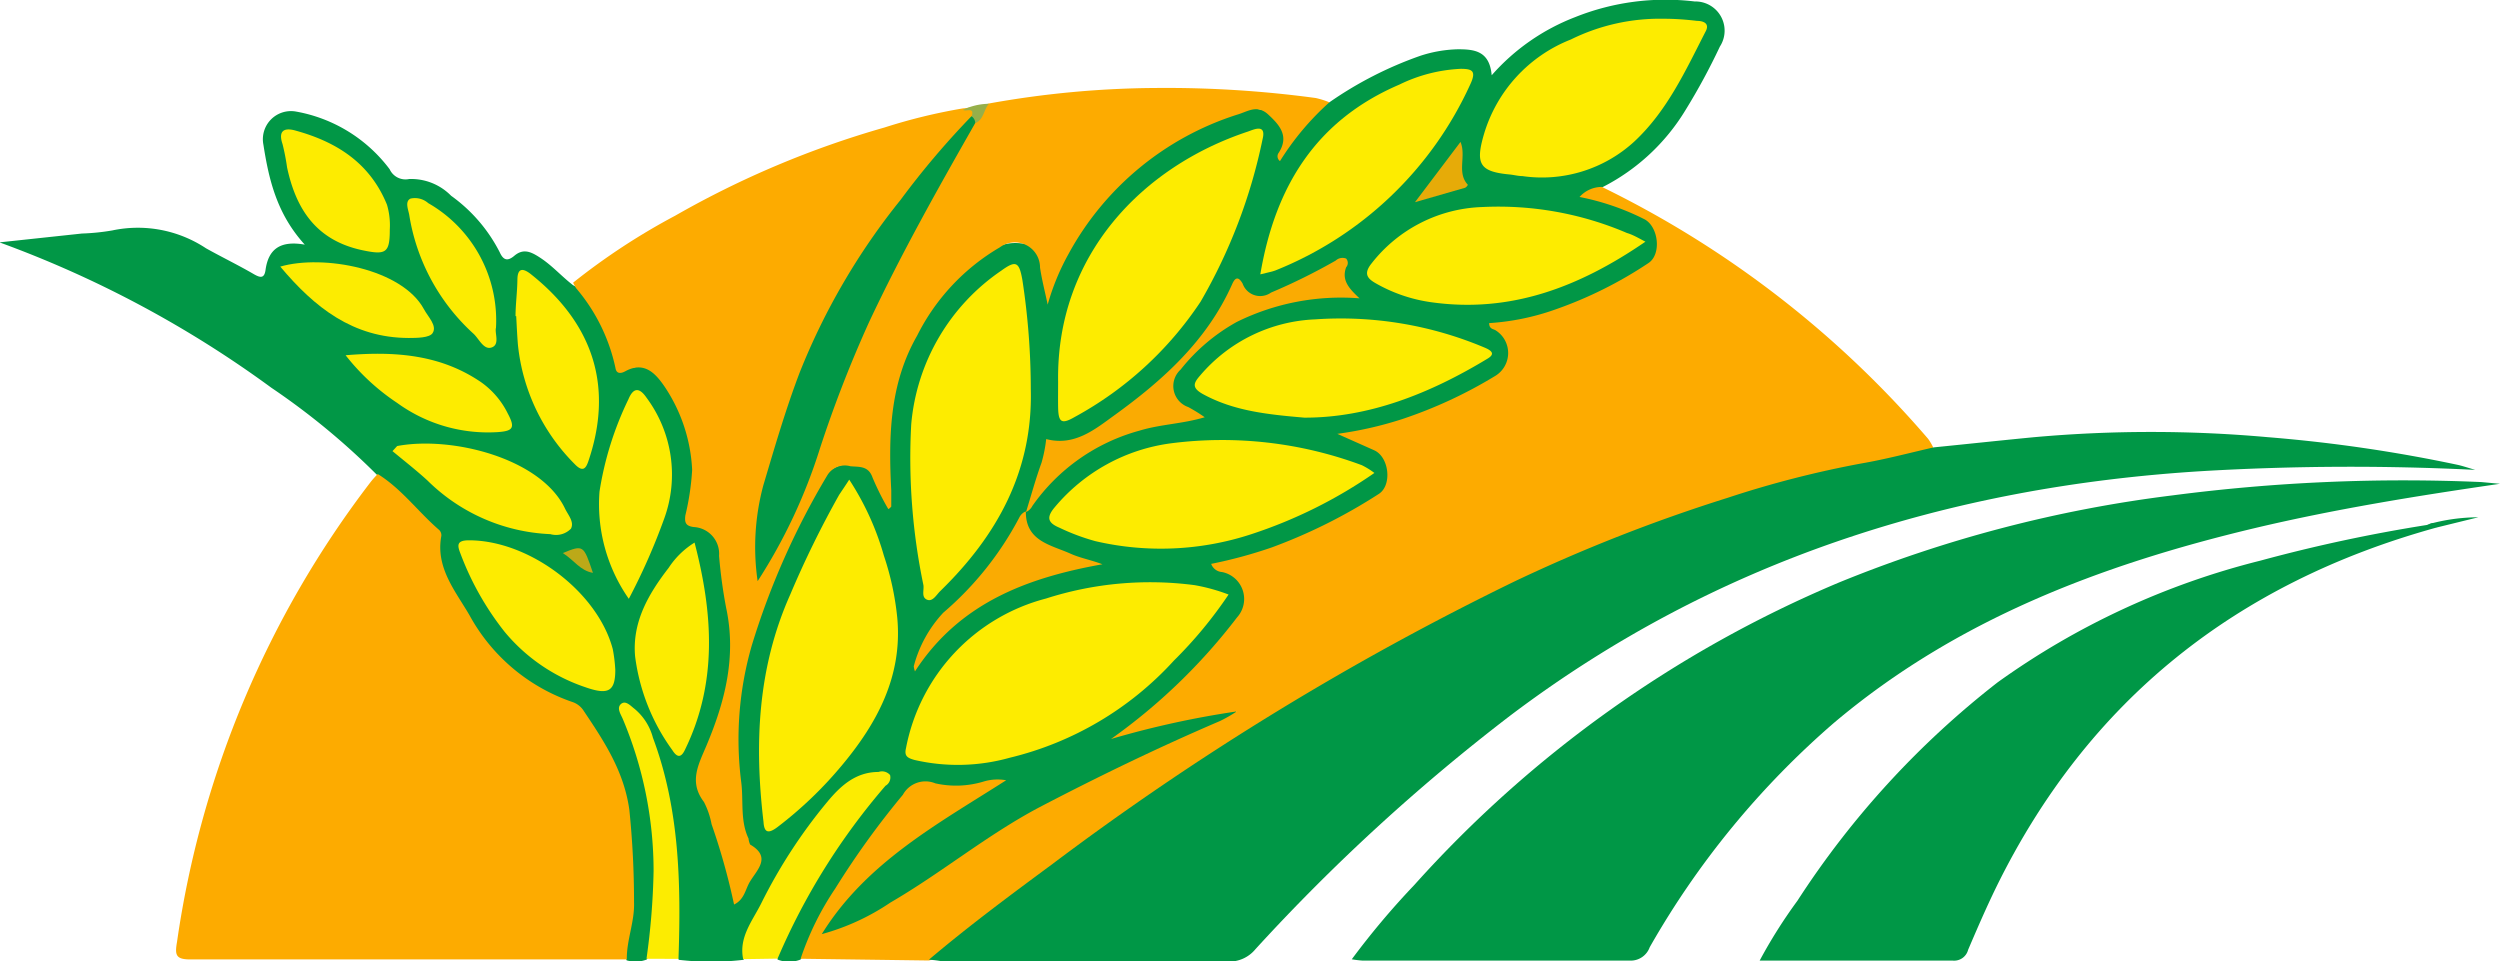 <svg id="Capa_1" data-name="Capa 1" xmlns="http://www.w3.org/2000/svg" viewBox="0 0 186.7 71.77"><defs><style>.cls-1{fill:#019746;}.cls-2{fill:#fdab00;}.cls-3{fill:#009746;}.cls-4{fill:#fcec01;}.cls-5{fill:#96af4a;}.cls-6{fill:#fdec00;}.cls-7{fill:#fcec00;}.cls-8{fill:#faab02;}.cls-9{fill:#e6ab08;}.cls-10{fill:#bca918;}</style></defs><title>iso</title><path class="cls-1" d="M391.78-480.76a28.2,28.2,0,0,1,6.78-3.47,9.7,9.7,0,0,1,2.82-.49c1.23,0,2.36.12,2.52,1.94a15.9,15.9,0,0,1,6.23-4.34,18.17,18.17,0,0,1,8.93-1.17,2.18,2.18,0,0,1,1.88,3.37,47.54,47.54,0,0,1-2.56,4.73,15.42,15.42,0,0,1-6.21,5.77,2.63,2.63,0,0,1-.93.61,15.71,15.71,0,0,1,3.68,1.23,2.12,2.12,0,0,1,1.58,1.9,2.51,2.51,0,0,1-1.26,2.63,35.61,35.61,0,0,1-6.72,3.15,24.75,24.75,0,0,1-4,1,2.12,2.12,0,0,1,.87,2.39,2.26,2.26,0,0,1-1.37,1.71,30.84,30.84,0,0,1-10.4,4,2.08,2.08,0,0,0,1,.48c0.77,0.32,1.61.53,1.68,1.62a2.68,2.68,0,0,1-1.25,2.86,38.14,38.14,0,0,1-11.33,4.78c2,0.66,2.56,2.38,1.24,4.13a40.24,40.24,0,0,1-8.26,8.18,51.49,51.49,0,0,1,7-1.62c0.42,0,1-.29,1.18.2s-0.46.65-.84,0.81c-2.79,1.21-5.53,2.52-8.27,3.82a83.1,83.1,0,0,0-13.54,7.91,40,40,0,0,1-6.83,4,0.54,0.54,0,0,1-.11.05c-0.48.19-1.06,0.58-1.45,0.15s0.11-.95.37-1.38a15.35,15.35,0,0,1,3.66-3.91,68.64,68.64,0,0,1,7.59-5.43,6.37,6.37,0,0,0,1.16-.69,8.52,8.52,0,0,1-5,.2,0.92,0.92,0,0,0-1,.37,50.1,50.1,0,0,0-7.15,10.46,7.74,7.74,0,0,1-1.19,2.07,2.3,2.3,0,0,1-1.71,0,1.91,1.91,0,0,1,.3-1.37,48,48,0,0,1,7.08-11.2c0.22-.25.65-0.52,0.37-0.89a0.93,0.93,0,0,0-1-.07,5.61,5.61,0,0,0-2.87,2.06,54,54,0,0,0-5.78,9.22c-0.37.74-.17,1.59-0.65,2.27a20.41,20.41,0,0,1-4.82,0,2.41,2.41,0,0,1-.34-1.72,49.78,49.78,0,0,0-.46-9.19,31,31,0,0,0-1.61-5.88,2.73,2.73,0,0,0-1.39-1.68,1.87,1.87,0,0,0,.3,1.23,30.2,30.2,0,0,1,1.51,16.12,1.82,1.82,0,0,1-.42,1.1,2.33,2.33,0,0,1-1.49.06,2.55,2.55,0,0,1-.14-1.87,27.85,27.85,0,0,0,0-8.91,15.49,15.49,0,0,0-2.74-6.68,4.11,4.11,0,0,0-1.85-1.63c-4.87-2.07-7.64-6-9.43-10.77a0.55,0.55,0,0,1-.06-0.23c0.24-2.14-1.4-3.14-2.66-4.37a8.21,8.21,0,0,1-1.75-1.78,53.47,53.47,0,0,0-7.9-6.52,81.49,81.49,0,0,0-20.31-10.86l6.16-.66a16.39,16.39,0,0,0,2.26-.23,9.21,9.21,0,0,1,7,1.33c1.18,0.66,2.4,1.25,3.57,1.93,0.5,0.29.79,0.33,0.88-.31,0.21-1.53,1.07-2.22,2.93-1.89-2.09-2.3-2.68-4.85-3.09-7.47a2.1,2.1,0,0,1,2.43-2.47,11.19,11.19,0,0,1,7,4.31,1.3,1.3,0,0,0,1.45.73,4.18,4.18,0,0,1,3.14,1.25,11.74,11.74,0,0,1,3.63,4.22c0.28,0.62.6,0.67,1.08,0.27,0.69-.59,1.27-0.3,1.93.13,0.91,0.59,1.62,1.41,2.47,2.06a2.81,2.81,0,0,1,1.3,1.36,13.05,13.05,0,0,1,1.87,3.61c0.25,0.87.55,1.43,1.63,1.1a1.57,1.57,0,0,1,1.29.52,5.88,5.88,0,0,1,1.69,2.15c1.17,2.47,1.94,5,1.08,7.74A1.15,1.15,0,0,0,345-449a2.18,2.18,0,0,1,1.47,2c0.42,1.8.39,3.64,0.8,5.44,0.46,2-.21,4-0.61,5.9a18.3,18.3,0,0,1-1.66,4.61,1.8,1.8,0,0,0,0,1.62,55.35,55.35,0,0,1,2.53,8,0.83,0.83,0,0,0,.36-0.46,2.82,2.82,0,0,0,.33-3.63c-0.93-1.49-.54-3.36-0.67-5.05a29.85,29.85,0,0,1,2.93-15.21c1-2.21,2.09-4.41,3.27-6.54a2.34,2.34,0,0,1,2.28-1.41,2.07,2.07,0,0,1,2.17,1.35c0.16,0.41.39,0.79,0.6,1.25,0-1.53,0-3,0-4.48a16.75,16.75,0,0,1,3.76-10.38,16.08,16.08,0,0,1,3.58-3.5,3.54,3.54,0,0,1,2.58-.74,1.73,1.73,0,0,1,1.59,1.26,17.53,17.53,0,0,1,.56,2.39,5.21,5.21,0,0,1,.69-1.83,22,22,0,0,1,13.93-11.79,2.47,2.47,0,0,1,3.05,2.82C389.41-478.71,390.16-480.17,391.78-480.76Z" transform="translate(-292.5 488.4)"/><path class="cls-2" d="M352.29-416.8a21.6,21.6,0,0,1,2.59-5.25,62.54,62.54,0,0,1,5.05-7,1.92,1.92,0,0,1,2.42-.85,7.08,7.08,0,0,0,3.56-.12,3.59,3.59,0,0,1,1.73-.11c-5.12,3.27-10.47,6.15-13.77,11.49A17.23,17.23,0,0,0,359-421c3.79-2.2,7.15-5,11.06-7.08,4.44-2.32,8.94-4.5,13.54-6.47a10.39,10.39,0,0,0,1.26-.72,68.44,68.44,0,0,0-9.39,2.06,43.48,43.48,0,0,0,9.41-9.08,2.05,2.05,0,0,0-1.12-3.39,0.93,0.93,0,0,1-.81-0.61,34.68,34.68,0,0,0,4.53-1.23,40.49,40.49,0,0,0,8-4c1-.66.76-2.77-0.37-3.26L392.37-456a27.77,27.77,0,0,0,4.84-1.1,33.9,33.9,0,0,0,6.91-3.2,2,2,0,0,0,.09-3.42c-0.17-.12-0.5-0.09-0.5-0.55a18.08,18.08,0,0,0,4.89-1,30.82,30.82,0,0,0,7-3.48c1-.65.76-2.73-0.3-3.28a18.67,18.67,0,0,0-4.84-1.66,2.24,2.24,0,0,1,1.67-.75,75.9,75.9,0,0,1,24.36,18.81,3.93,3.93,0,0,1,.36.6c0,0.54-.41.51-0.74,0.58-2.3.45-4.61,0.87-6.9,1.41a117.61,117.61,0,0,0-17.51,5.71A148,148,0,0,0,394.84-439a218.67,218.67,0,0,0-18.48,11.78c-4.53,3.2-9,6.49-13.3,10a3.18,3.18,0,0,1-1.19.55Z" transform="translate(-292.5 488.4)"/><path class="cls-2" d="M320.71-453c1.79,1.11,3,2.81,4.59,4.18a0.56,0.56,0,0,1,.16.44c-0.45,2.38,1.07,4.14,2.11,5.94a13.88,13.88,0,0,0,7.72,6.48,1.6,1.6,0,0,1,.81.66c1.53,2.28,3,4.5,3.4,7.38a67.52,67.52,0,0,1,.35,6.91c0.05,1.45-.56,2.81-0.54,4.26-10.86,0-21.72,0-32.59,0-1.1,0-1.17-.33-1-1.31a73.59,73.59,0,0,1,14.48-34.37A7.7,7.7,0,0,1,320.71-453Z" transform="translate(-292.5 488.4)"/><path class="cls-3" d="M361.87-416.73c3-2.54,6.12-4.85,9.26-7.17A210.11,210.11,0,0,1,405.65-445a122.83,122.83,0,0,1,15.86-6.22,76.36,76.36,0,0,1,10-2.57c1.81-.31,3.6-0.79,5.4-1.2,2.5-.25,5-0.52,7.49-0.76a97.9,97.9,0,0,1,17.48,0,111.12,111.12,0,0,1,14.09,2.05c0.39,0.08.76,0.21,1.38,0.39a188.35,188.35,0,0,0-20.33.09c-19,1.16-36.44,6.7-51.76,18.28a145.76,145.76,0,0,0-19,17.42,2.53,2.53,0,0,1-2.06.93c-7.08,0-14.15,0-21.23,0C362.58-416.66,362.23-416.71,361.87-416.73Z" transform="translate(-292.5 488.4)"/><path class="cls-2" d="M391.78-480.76a20.25,20.25,0,0,0-3.69,4.39A0.44,0.44,0,0,1,388-477c0.79-1.24.06-2.06-.78-2.84s-1.53-.23-2.32,0a21.89,21.89,0,0,0-12.61,10.42,17.48,17.48,0,0,0-1.55,3.77c-0.19-.92-0.43-1.83-0.57-2.76a1.88,1.88,0,0,0-3-1.52,15.85,15.85,0,0,0-6.18,6.6c-2.07,3.61-2.14,7.57-1.93,11.57,0,0.4,0,.8,0,1.19a0.69,0.69,0,0,1-.22.19,20.07,20.07,0,0,1-1.18-2.36c-0.31-.89-1-0.78-1.65-0.84a1.53,1.53,0,0,0-1.74.7,57.23,57.23,0,0,0-5.62,12.66,25.27,25.27,0,0,0-.8,10.19c0.19,1.42-.09,2.9.55,4.25a1.43,1.43,0,0,0,.12.45c1.6,0.93.54,1.86,0,2.75-0.36.57-.41,1.35-1.2,1.73a49.61,49.61,0,0,0-1.68-6,6,6,0,0,0-.57-1.66c-1.14-1.49-.41-2.79.18-4.19,1.39-3.29,2.26-6.66,1.48-10.3a37,37,0,0,1-.53-3.89,2,2,0,0,0-1.89-2.15c-0.61-.08-0.69-0.34-0.63-0.86a19.25,19.25,0,0,0,.51-3.41,12.18,12.18,0,0,0-2.06-6.22c-0.64-.93-1.49-1.94-2.94-1.14-0.22.12-.65,0.28-0.73-0.26a13.51,13.51,0,0,0-2.93-5.94,3.88,3.88,0,0,1-.23-0.42,49.37,49.37,0,0,1,7.62-5,70.3,70.3,0,0,1,15.64-6.59,41.82,41.82,0,0,1,5.88-1.43c0.45,0,1.16-.36.8,0.64-1.78,2-3.5,4.13-5.19,6.26A49.59,49.59,0,0,0,352.31-460a83,83,0,0,0-2.92,9.86,22.06,22.06,0,0,0-.13,4.12,14.08,14.08,0,0,0,1.81-3.15c1.42-3.09,2.45-6.32,3.6-9.51a102,102,0,0,1,7.24-15.12c1-1.85,2-3.74,3.2-5.48,0.44-.44.51-1.21,1.24-1.39a72.22,72.22,0,0,1,12.48-1.16,83.11,83.11,0,0,1,11.93.75A6.47,6.47,0,0,1,391.78-480.76Z" transform="translate(-292.5 488.4)"/><path class="cls-3" d="M479.2-452.27c-6.2.9-12.35,1.89-18.4,3.33-11.43,2.73-22.24,6.83-31.36,14.54a63.86,63.86,0,0,0-13.74,16.74,1.51,1.51,0,0,1-1.42,1c-6.68,0-13.35,0-20,0a8.29,8.29,0,0,1-.83-0.1,59.17,59.17,0,0,1,4.67-5.55,88.83,88.83,0,0,1,31.67-22.57,97.36,97.36,0,0,1,24.92-6.52,133.27,133.27,0,0,1,23.09-1Z" transform="translate(-292.5 488.4)"/><path class="cls-3" d="M474.45-449c-14.9,4.12-26,12.85-32.87,26.85-0.75,1.54-1.43,3.11-2.1,4.68a1.08,1.08,0,0,1-1.13.81c-4.75,0-9.51,0-14.44,0a37.61,37.61,0,0,1,2.82-4.47,66.15,66.15,0,0,1,14.95-16.31,57.55,57.55,0,0,1,19.62-9.09,117.21,117.21,0,0,1,12.47-2.67C474-449.26,474.37-449.55,474.45-449Z" transform="translate(-292.5 488.4)"/><path class="cls-4" d="M348-416.77c-0.34-1.65.7-2.86,1.36-4.19a39,39,0,0,1,4.9-7.53c1-1.21,2.13-2.26,3.85-2.26a0.79,0.79,0,0,1,.86.23,0.71,0.71,0,0,1-.34.8,49.48,49.48,0,0,0-8.06,12.91Z" transform="translate(-292.5 488.4)"/><path class="cls-4" d="M340.78-416.8a53.46,53.46,0,0,0,.53-6.55A29.26,29.26,0,0,0,339-434.73c-0.14-.33-0.47-0.8-0.12-1.1s0.74,0.17,1,.36a4.2,4.2,0,0,1,1.38,2.16c2,5.35,2.1,10.92,1.91,16.52Z" transform="translate(-292.5 488.4)"/><path class="cls-3" d="M474.45-449a1.06,1.06,0,0,0-.7-0.22,14,14,0,0,1,3.83-.55Z" transform="translate(-292.5 488.4)"/><path class="cls-5" d="M366.35-480.65c-0.39.45-.38,1.17-1,1.44a0.45,0.45,0,0,1-.28-0.51c0.22-.74-0.45-0.3-0.65-0.48A4.62,4.62,0,0,1,366.35-480.65Z" transform="translate(-292.5 488.4)"/><path class="cls-6" d="M384.25-444a31.9,31.9,0,0,1-4.08,4.93,24.28,24.28,0,0,1-12.27,7.26,14.36,14.36,0,0,1-7.12.16c-0.52-.15-0.76-0.29-0.62-0.88a14.32,14.32,0,0,1,10.45-11.17,25.47,25.47,0,0,1,11.11-1A13.85,13.85,0,0,1,384.25-444Z" transform="translate(-292.5 488.4)"/><path class="cls-6" d="M355.92-452.58a20.67,20.67,0,0,1,2.59,5.68,21.05,21.05,0,0,1,1,4.66c0.39,4.3-1.47,7.79-4.09,10.94a29.52,29.52,0,0,1-4.85,4.66c-0.7.53-1,.42-1.05-0.37-0.69-5.82-.45-11.52,2-17a74.17,74.17,0,0,1,3.65-7.44C355.39-451.78,355.63-452.13,355.92-452.58Z" transform="translate(-292.5 488.4)"/><path class="cls-6" d="M371.52-459.91c-0.14-9.44,6.31-16.05,14.16-18.66,0.4-.13,1.41-0.65,1.11.56a40.38,40.38,0,0,1-4.63,12.14,26.45,26.45,0,0,1-9.4,8.61c-1,.58-1.22.39-1.24-0.74C371.51-458.63,371.52-459.27,371.52-459.91Z" transform="translate(-292.5 488.4)"/><path class="cls-6" d="M369.48-459.33c0.16,6.12-2.53,10.95-6.76,15.07-0.29.28-.57,0.83-1,0.64s-0.2-.71-0.26-1.09a46.45,46.45,0,0,1-.91-12,15.5,15.5,0,0,1,6.73-11.48c1.09-.79,1.33-0.66,1.57.69A54.12,54.12,0,0,1,369.48-459.33Z" transform="translate(-292.5 488.4)"/><path class="cls-6" d="M395.14-453.08a35.42,35.42,0,0,1-9.18,4.57,21.62,21.62,0,0,1-11.67.52,16,16,0,0,1-2.67-1c-0.86-.36-1-0.76-0.36-1.52A13.63,13.63,0,0,1,380-455.3a29.88,29.88,0,0,1,14.2,1.64A5.73,5.73,0,0,1,395.14-453.08Z" transform="translate(-292.5 488.4)"/><path class="cls-6" d="M416.73-487c0.84,0,1.68.06,2.51,0.16,0.4,0,1,.15.62,0.82-1.49,2.91-2.86,5.91-5.31,8.19a10.19,10.19,0,0,1-8.36,2.58c-0.32,0-.63-0.09-0.95-0.12-2.24-.21-2.57-0.78-1.92-3a10.94,10.94,0,0,1,6.49-7.08A15,15,0,0,1,416.73-487Z" transform="translate(-292.5 488.4)"/><path class="cls-6" d="M389.91-457.21c-2.82-.24-5.28-0.51-7.56-1.75-0.87-.48-0.72-0.83-0.23-1.39a11.91,11.91,0,0,1,8.6-4.2,27.6,27.6,0,0,1,12.7,2.13c0.6,0.26.67,0.51,0.16,0.81C399.27-459,394.72-457.2,389.91-457.21Z" transform="translate(-292.5 488.4)"/><path class="cls-6" d="M415.38-470.35c-5,3.43-10.12,5.35-16,4.52a11.57,11.57,0,0,1-4.15-1.42c-0.61-.35-0.92-0.71-0.3-1.48a10.94,10.94,0,0,1,8.3-4.21A24.38,24.38,0,0,1,414-471C414.44-470.87,414.81-470.65,415.38-470.35Z" transform="translate(-292.5 488.4)"/><path class="cls-6" d="M386.62-467.91c1.12-6.62,4.2-11.52,10.38-14.17a11.6,11.6,0,0,1,4.58-1.18c0.85,0,1.2.14,0.72,1.16a27,27,0,0,1-14.56,13.9,3.64,3.64,0,0,1-.46.13Z" transform="translate(-292.5 488.4)"/><path class="cls-6" d="M338.45-438.37c0,1.58-.5,1.89-2.18,1.31a13.35,13.35,0,0,1-6.08-4.15,21.61,21.61,0,0,1-3.3-5.84c-0.24-.61-0.31-1,0.63-1,4.49,0,9.6,3.83,10.74,8.12A10.93,10.93,0,0,1,338.45-438.37Z" transform="translate(-292.5 488.4)"/><path class="cls-7" d="M344.37-447.88c1.37,5.27,1.74,10.45-.73,15.5-0.29.6-.59,0.54-0.93,0a15.16,15.16,0,0,1-2.78-7c-0.23-2.56,1-4.67,2.51-6.62A6.21,6.21,0,0,1,344.37-447.88Z" transform="translate(-292.5 488.4)"/><path class="cls-6" d="M331-464.77c0-.91.13-1.83,0.14-2.75s0.45-.84,1-0.41c4.79,3.8,6.15,8.56,4.29,14-0.19.55-.43,0.79-1,0.2a14.72,14.72,0,0,1-4.25-8.91c-0.06-.72-0.09-1.43-0.13-2.15H331Z" transform="translate(-292.5 488.4)"/><path class="cls-6" d="M339.46-443.68a12.34,12.34,0,0,1-2.19-8,24.33,24.33,0,0,1,2.16-6.9c0.37-.89.82-0.9,1.36-0.11a9.62,9.62,0,0,1,1.32,9A46.85,46.85,0,0,1,339.46-443.68Z" transform="translate(-292.5 488.4)"/><path class="cls-8" d="M369.12-450.15c0.38-1.23.72-2.48,1.16-3.69a10.49,10.49,0,0,0,.35-1.77c2.11,0.55,3.63-.72,5.07-1.76,3.63-2.62,6.93-5.58,8.81-9.79,0.23-.53.47-0.62,0.79-0.06a1.39,1.39,0,0,0,2.12.67,45.15,45.15,0,0,0,4.83-2.39,0.75,0.75,0,0,1,.78-0.15,0.49,0.49,0,0,1,0,.65c-0.37,1,.27,1.63,1,2.32a17.57,17.57,0,0,0-9.18,1.77,14,14,0,0,0-4.18,3.55,1.66,1.66,0,0,0,.57,2.8,12.3,12.3,0,0,1,1.23.76c-1.67.5-3.3,0.52-4.87,1a14.37,14.37,0,0,0-8,5.62,1,1,0,0,1-.5.47h0Z" transform="translate(-292.5 488.4)"/><path class="cls-6" d="M322.16-455.09c4.09-.77,10.74.92,12.53,4.66,0.24,0.5.71,1,.45,1.51a1.55,1.55,0,0,1-1.54.41,13.88,13.88,0,0,1-9.17-4c-0.84-.77-1.74-1.47-2.62-2.2Z" transform="translate(-292.5 488.4)"/><path class="cls-6" d="M321.61-471.26c0,1.77-.29,1.92-2.08,1.54-3.37-.73-4.91-3-5.59-6.17a16.75,16.75,0,0,0-.34-1.75c-0.34-1,.12-1.26,1-1,3.07,0.85,5.54,2.43,6.8,5.53A5.43,5.43,0,0,1,321.61-471.26Z" transform="translate(-292.5 488.4)"/><path class="cls-6" d="M318.31-461.87c3.68-.31,7.07-0.06,10.1,2a6.22,6.22,0,0,1,2,2.33c0.57,1.07.44,1.33-.74,1.41a11.55,11.55,0,0,1-7.51-2.18A16.45,16.45,0,0,1,318.31-461.87Z" transform="translate(-292.5 488.4)"/><path class="cls-4" d="M313.43-468.49c3.2-.93,9.1.16,10.73,3.18,0.31,0.58,1,1.23.65,1.78-0.22.36-1.17,0.37-1.79,0.37C318.86-463.17,316-465.43,313.43-468.49Z" transform="translate(-292.5 488.4)"/><path class="cls-4" d="M329.54-463.92c-0.11.39,0.3,1.23-.3,1.46s-0.94-.59-1.36-1a15.22,15.22,0,0,1-4.82-8.9c-0.07-.39-0.34-1,0.1-1.21a1.5,1.5,0,0,1,1.32.34A10.09,10.09,0,0,1,329.54-463.92Z" transform="translate(-292.5 488.4)"/><path class="cls-8" d="M369.11-450.16c0,2.19,1.9,2.46,3.34,3.11,0.73,0.33,1.55.47,2.38,0.79-5.6,1-10.68,2.88-14,8a1.63,1.63,0,0,1-.09-0.38,9.31,9.31,0,0,1,2.2-4,24.1,24.1,0,0,0,5.67-7.09,1,1,0,0,1,.48-0.48h0Z" transform="translate(-292.5 488.4)"/><path class="cls-9" d="M398.17-473.3l3.4-4.5c0.45,1.07-.3,2.29.55,3.2a0.51,0.51,0,0,1-.2.22Z" transform="translate(-292.5 488.4)"/><path class="cls-10" d="M334.53-447.1c1.54-.62,1.54-0.62,2.25,1.48C335.83-445.78,335.38-446.56,334.53-447.1Z" transform="translate(-292.5 488.4)"/><path class="cls-1" d="M365.05-479.72a0.62,0.62,0,0,1,.28.51c-2.78,4.88-5.54,9.78-7.93,14.87a92,92,0,0,0-3.66,9.41,40.55,40.55,0,0,1-4.66,9.93,17.72,17.72,0,0,1,.43-7.17c0.84-2.82,1.66-5.65,2.71-8.41a50,50,0,0,1,7.54-12.9A62,62,0,0,1,365.05-479.72Z" transform="translate(-292.5 488.4)"/></svg>